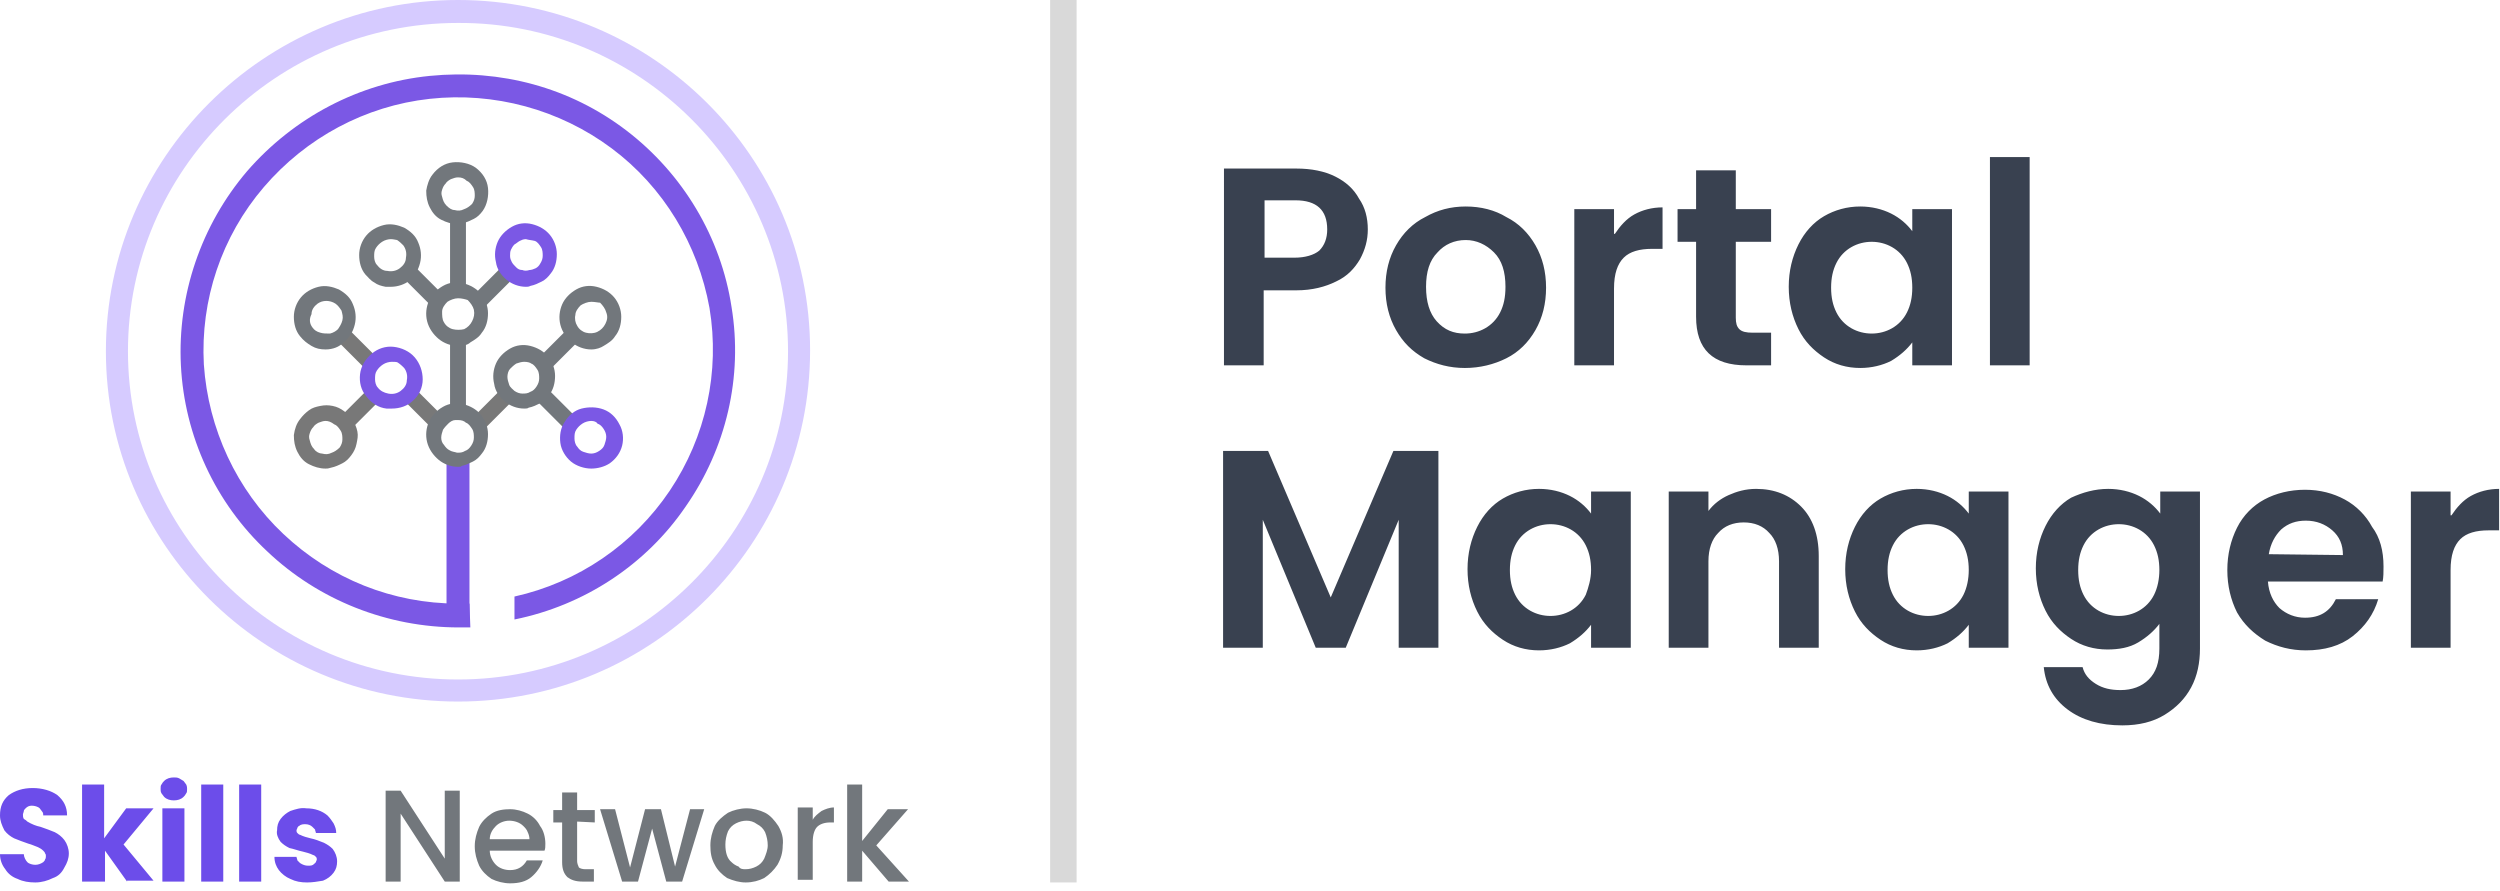 <?xml version="1.0" encoding="utf-8"?>
<!-- Generator: Adobe Illustrator 26.0.1, SVG Export Plug-In . SVG Version: 6.00 Build 0)  -->
<svg version="1.1" id="Layer_1" xmlns="http://www.w3.org/2000/svg" xmlns:xlink="http://www.w3.org/1999/xlink" x="0px" y="0px"
	 viewBox="0 0 283.3 101" style="enable-background:new 0 0 283.3 101;" xml:space="preserve">
<style type="text/css">
	.st0{fill:#D6CBFF;}
	.st1{fill-rule:evenodd;clip-rule:evenodd;fill:#7B58E5;}
	.st2{fill:#7B58E5;}
	.st3{fill:#72777C;}
	.st4{fill:#787878;}
	.st5{fill:#D9D9D9;}
	.st6{fill:#6C4DEA;}
	.st7{fill:#394150;}
</style>
<path class="st0" d="M51.9,79.5c-22,0-39.9-17.8-39.9-39.7S29.9,0,51.9,0s39.9,17.8,39.9,39.7S74,79.5,51.9,79.5z M51.9,2.6
	c-20.6,0-37.4,16.7-37.4,37.2S31.3,77,51.9,77s37.4-16.7,37.4-37.2S72.5,2.5,51.9,2.6L51.9,2.6z"/>
<path class="st1" d="M53.2,68.4c-0.4,0-0.8,0-1.3,0c-7.4,0-14.4-2.8-19.8-7.9c-5.3-5-8.5-11.9-9-19.2c-0.4-7.3,2-14.5,6.8-20.1
	s11.5-9.2,18.8-10s14.7,1.2,20.6,5.6s9.8,10.9,11.1,18.1c1.2,7.2-0.4,14.6-4.5,20.7S65.5,66,58.3,67.6v2.6
	c7.9-1.6,14.9-6.2,19.4-12.8c4.6-6.6,6.5-14.7,5.2-22.6c-1.2-7.9-5.5-15.1-11.9-20s-14.3-7-22.3-6.2S33.3,13.3,28,19.4
	c-5.2,6.1-7.9,14-7.5,22s3.9,15.6,9.8,21.1c5.8,5.5,13.6,8.6,21.7,8.6c0.4,0,0.9,0,1.3,0L53.2,68.4L53.2,68.4z"/>
<path class="st2" d="M53.2,51.7h-2.6V71h2.6V51.7z"/>
<path class="st3" d="M52.8,24H51v8.8h1.8V24z"/>
<path class="st3" d="M51.9,25.4c-0.7,0-1.3-0.2-1.9-0.5s-1-0.8-1.3-1.4s-0.4-1.2-0.4-1.9c0.1-0.6,0.3-1.3,0.7-1.8
	c0.6-0.8,1.4-1.3,2.3-1.4c0.9-0.1,1.9,0.1,2.6,0.6c0.8,0.6,1.3,1.4,1.4,2.3c0.1,0.9-0.1,1.9-0.6,2.6l0,0c-0.3,0.4-0.6,0.7-1,0.9
	c-0.4,0.2-0.8,0.4-1.3,0.5C52.3,25.4,52.1,25.4,51.9,25.4L51.9,25.4z M51.9,20.1c-0.3,0-0.5,0.1-0.8,0.2c-0.2,0.1-0.5,0.3-0.6,0.5
	c-0.2,0.2-0.3,0.4-0.4,0.7c-0.1,0.3-0.1,0.5,0,0.8c0.1,0.4,0.2,0.7,0.5,1s0.6,0.5,0.9,0.5c0.4,0.1,0.7,0.1,1.1-0.1
	c0.3-0.1,0.6-0.3,0.9-0.6l0,0c0.2-0.3,0.3-0.6,0.3-0.9s0-0.7-0.2-1s-0.4-0.6-0.7-0.7C52.6,20.2,52.3,20.1,51.9,20.1L51.9,20.1z"/>
<path class="st3" d="M57.4,29.7l-4.1,4.1l1.3,1.3l4.1-4.1L57.4,29.7z"/>
<path class="st3" d="M52.8,38.7H51v8.8h1.8V38.7z"/>
<path class="st3" d="M51.9,39.2c-0.8,0-1.6-0.3-2.2-0.8c-0.6-0.5-1.1-1.2-1.3-2s-0.1-1.6,0.2-2.3s0.9-1.3,1.6-1.7
	c0.7-0.4,1.5-0.5,2.3-0.3s1.5,0.6,2,1.2c0.5,0.6,0.8,1.4,0.8,2.2s-0.2,1.6-0.7,2.2c-0.3,0.5-0.8,0.8-1.3,1.1
	C53,39.1,52.5,39.2,51.9,39.2L51.9,39.2z M51.9,33.8c-0.4,0-0.9,0.2-1.2,0.4c-0.3,0.3-0.6,0.7-0.6,1.1s0,0.9,0.2,1.2
	c0.2,0.4,0.6,0.7,1,0.8s0.9,0.1,1.3,0c0.4-0.2,0.7-0.5,0.9-0.9s0.3-0.8,0.2-1.3c-0.1-0.4-0.4-0.8-0.7-1.1
	C52.7,33.9,52.3,33.8,51.9,33.8L51.9,33.8z"/>
<path class="st2" d="M59.6,32.5c-0.8,0-1.6-0.3-2.2-0.8c-0.6-0.5-1.1-1.2-1.2-2c-0.2-0.8-0.1-1.6,0.2-2.3c0.3-0.7,0.9-1.3,1.6-1.7
	c0.7-0.4,1.5-0.5,2.3-0.3s1.5,0.6,2,1.2s0.8,1.4,0.8,2.2c0,0.8-0.2,1.6-0.7,2.2c-0.3,0.4-0.6,0.7-1,0.9s-0.8,0.4-1.3,0.5
	C59.9,32.5,59.8,32.5,59.6,32.5L59.6,32.5z M59.6,27.1c-0.3,0-0.5,0.1-0.7,0.2s-0.4,0.3-0.6,0.4c-0.2,0.2-0.3,0.4-0.4,0.6
	c-0.1,0.2-0.1,0.5-0.1,0.7c0,0.3,0.1,0.5,0.2,0.7c0.1,0.2,0.3,0.4,0.5,0.6s0.4,0.3,0.7,0.3c0.2,0.1,0.5,0.1,0.8,0
	c0.2,0,0.5-0.1,0.7-0.2s0.4-0.3,0.5-0.5l0,0c0.2-0.3,0.3-0.6,0.3-0.9s0-0.7-0.2-1s-0.4-0.6-0.7-0.7C60.2,27.2,59.9,27.2,59.6,27.1
	L59.6,27.1z"/>
<path class="st3" d="M46.5,29.7L45.2,31l4.1,4.1l1.3-1.3L46.5,29.7z"/>
<path class="st3" d="M44.3,32.5c-0.2,0-0.4,0-0.6,0c-0.5-0.1-0.9-0.2-1.3-0.5c-0.4-0.2-0.7-0.6-1-0.9l0,0c-0.5-0.6-0.7-1.4-0.7-2.2
	c0-0.8,0.3-1.6,0.8-2.2s1.2-1,2-1.2s1.6,0,2.3,0.3c0.7,0.4,1.3,0.9,1.6,1.7c0.3,0.7,0.4,1.5,0.2,2.3s-0.6,1.5-1.2,2
	C45.9,32.2,45.1,32.5,44.3,32.5L44.3,32.5z M44.3,27.1c-0.3,0-0.7,0.1-1,0.3c-0.3,0.2-0.5,0.4-0.7,0.7c-0.2,0.3-0.2,0.6-0.2,1
	c0,0.3,0.1,0.7,0.3,0.9l0,0c0.3,0.4,0.7,0.7,1.2,0.7c0.5,0.1,1,0,1.4-0.3s0.7-0.7,0.7-1.2c0.1-0.5,0-1-0.3-1.4
	c-0.2-0.2-0.4-0.4-0.7-0.6C44.9,27.2,44.6,27.1,44.3,27.1L44.3,27.1z"/>
<path class="st4" d="M57.3,43.6l-4.1,4.1l1.3,1.3l4.1-4.1L57.3,43.6z"/>
<path class="st3" d="M61.6,43.6l-1.3,1.3l4.1,4.1l1.3-1.3L61.6,43.6z"/>
<path class="st2" d="M67,53.1c-0.8,0-1.7-0.3-2.3-0.8c-0.6-0.5-1.1-1.3-1.2-2.1c-0.1-0.8,0-1.7,0.5-2.4c0.4-0.7,1.1-1.3,1.9-1.5
	s1.7-0.2,2.5,0.1s1.4,0.9,1.8,1.7c0.4,0.7,0.5,1.6,0.3,2.4s-0.7,1.5-1.4,2C68.5,52.9,67.7,53.1,67,53.1z M67,47.7
	c-0.3,0-0.7,0.1-1,0.3s-0.5,0.4-0.7,0.7s-0.2,0.6-0.2,1c0,0.3,0.1,0.7,0.3,0.9l0,0c0.2,0.3,0.4,0.5,0.7,0.6c0.3,0.1,0.6,0.2,0.9,0.2
	s0.6-0.1,0.9-0.3s0.5-0.4,0.6-0.7s0.2-0.6,0.2-0.9c0-0.3-0.1-0.6-0.3-0.9c-0.2-0.3-0.4-0.5-0.7-0.6C67.6,47.8,67.3,47.7,67,47.7
	L67,47.7z"/>
<path class="st3" d="M64.8,36.8l-4.1,4.1l1.3,1.3l4.1-4.1L64.8,36.8z"/>
<path class="st3" d="M59.4,46.3c-0.8,0-1.6-0.3-2.2-0.8c-0.6-0.5-1.1-1.2-1.2-2c-0.2-0.8-0.1-1.6,0.2-2.3s0.9-1.3,1.6-1.7
	c0.7-0.4,1.5-0.5,2.3-0.3s1.5,0.6,2,1.2c0.5,0.6,0.8,1.4,0.8,2.2s-0.2,1.6-0.7,2.2c-0.3,0.4-0.6,0.7-1,0.9s-0.8,0.4-1.3,0.5
	C59.8,46.3,59.6,46.3,59.4,46.3L59.4,46.3z M59.4,41c-0.3,0-0.6,0.1-0.9,0.2c-0.3,0.2-0.5,0.4-0.7,0.6s-0.3,0.6-0.3,0.9
	c0,0.3,0.1,0.6,0.2,0.9c0.1,0.3,0.4,0.5,0.6,0.7c0.3,0.2,0.6,0.3,0.9,0.3c0.3,0,0.6,0,0.9-0.2c0.3-0.1,0.5-0.3,0.7-0.6l0,0
	c0.2-0.3,0.3-0.6,0.3-0.9s0-0.7-0.2-1s-0.4-0.6-0.7-0.7C60.1,41.1,59.8,41,59.4,41L59.4,41z"/>
<path class="st3" d="M67,39.6c-0.8,0-1.6-0.3-2.2-0.8s-1.1-1.2-1.3-2s-0.1-1.6,0.2-2.3c0.3-0.7,0.9-1.3,1.6-1.7s1.5-0.5,2.3-0.3
	s1.5,0.6,2,1.2c0.5,0.6,0.8,1.4,0.8,2.2s-0.2,1.6-0.7,2.2c-0.3,0.5-0.8,0.8-1.3,1.1C68.1,39.4,67.6,39.6,67,39.6z M67,34.2
	c-0.4,0-0.9,0.2-1.2,0.4c-0.3,0.3-0.6,0.7-0.6,1.1c-0.1,0.4,0,0.9,0.2,1.2c0.2,0.4,0.6,0.7,1,0.8s0.9,0.1,1.3-0.1
	c0.4-0.2,0.7-0.5,0.9-0.9c0.2-0.4,0.3-0.8,0.1-1.3c-0.1-0.4-0.4-0.8-0.7-1.1C67.8,34.3,67.4,34.2,67,34.2z"/>
<path class="st4" d="M46.6,43.6l-1.3,1.3l4.1,4.1l1.3-1.3L46.6,43.6z"/>
<path class="st4" d="M42.2,43.6l-4.1,4.1l1.3,1.3l4.1-4.1L42.2,43.6z"/>
<path class="st4" d="M36.9,53.1c-0.7,0-1.3-0.2-1.9-0.5c-0.6-0.3-1-0.8-1.3-1.4c-0.3-0.6-0.4-1.2-0.4-1.9c0.1-0.7,0.3-1.3,0.7-1.8
	c0.3-0.4,0.6-0.7,1-1s0.8-0.4,1.3-0.5s0.9-0.1,1.4,0s0.9,0.3,1.3,0.6c0.4,0.3,0.7,0.6,1,1c0.2,0.4,0.4,0.8,0.5,1.3s0,0.9-0.1,1.4
	s-0.3,0.9-0.6,1.3l0,0c-0.3,0.4-0.6,0.7-1,0.9S38,52.9,37.5,53C37.2,53.1,37.1,53.1,36.9,53.1z M36.9,47.7c-0.3,0-0.5,0.1-0.8,0.2
	c-0.2,0.1-0.5,0.3-0.6,0.5c-0.2,0.2-0.3,0.4-0.4,0.7c-0.1,0.3-0.1,0.5,0,0.8c0.1,0.4,0.2,0.7,0.5,1c0.2,0.3,0.6,0.5,0.9,0.5
	c0.4,0.1,0.7,0.1,1.1-0.1c0.3-0.1,0.6-0.3,0.9-0.6l0,0c0.2-0.3,0.3-0.6,0.3-0.9c0-0.3,0-0.7-0.2-1s-0.4-0.6-0.7-0.7
	C37.5,47.8,37.2,47.7,36.9,47.7L36.9,47.7z"/>
<path class="st4" d="M39,36.8l-1.3,1.3l4.1,4.1l1.3-1.3L39,36.8z"/>
<path class="st2" d="M44.4,46.3c-0.2,0-0.4,0-0.6,0c-0.9-0.1-1.7-0.6-2.3-1.4c-0.6-0.7-0.8-1.6-0.7-2.5s0.6-1.7,1.3-2.3
	s1.6-0.9,2.5-0.8c0.9,0.1,1.8,0.5,2.4,1.2s0.9,1.6,0.9,2.5s-0.4,1.8-1.1,2.4C46.2,46,45.3,46.3,44.4,46.3L44.4,46.3z M44.4,41
	c-0.3,0-0.7,0.1-1,0.3s-0.5,0.4-0.7,0.7s-0.2,0.6-0.2,1c0,0.3,0.1,0.7,0.3,0.9l0,0c0.3,0.4,0.7,0.6,1.2,0.7s1,0,1.4-0.3
	s0.7-0.7,0.7-1.2c0.1-0.5,0-1-0.3-1.4c-0.2-0.2-0.4-0.4-0.7-0.6C45,41,44.7,41,44.4,41L44.4,41z"/>
<path class="st3" d="M36.9,39.6c-0.6,0-1.1-0.1-1.6-0.4c-0.5-0.3-0.9-0.6-1.3-1.1l0,0c-0.5-0.6-0.7-1.4-0.7-2.2s0.3-1.6,0.8-2.2
	c0.5-0.6,1.2-1,2-1.2s1.6,0,2.3,0.3c0.7,0.4,1.3,0.9,1.6,1.7c0.3,0.7,0.4,1.5,0.2,2.3s-0.6,1.5-1.3,2C38.5,39.3,37.7,39.6,36.9,39.6
	L36.9,39.6z M35.4,37.1c0.2,0.3,0.5,0.5,0.9,0.6c0.3,0.1,0.7,0.1,1.1,0.1c0.4-0.1,0.7-0.3,0.9-0.5c0.2-0.3,0.4-0.6,0.5-1
	s0-0.7-0.1-1.1c-0.2-0.3-0.4-0.6-0.7-0.8s-0.7-0.3-1-0.3c-0.4,0-0.7,0.1-1,0.3c-0.4,0.3-0.7,0.7-0.7,1.2
	C35,36.2,35.1,36.7,35.4,37.1L35.4,37.1z"/>
<path class="st3" d="M51.9,52.9c-0.8,0-1.6-0.3-2.2-0.8c-0.6-0.5-1.1-1.2-1.3-2s-0.1-1.6,0.2-2.3s0.9-1.3,1.6-1.7s1.5-0.5,2.3-0.3
	s1.5,0.6,2,1.2c0.5,0.6,0.8,1.4,0.8,2.2s-0.2,1.6-0.7,2.2l0,0c-0.3,0.4-0.6,0.7-1,0.9s-0.8,0.4-1.3,0.5
	C52.3,52.9,52.1,52.9,51.9,52.9L51.9,52.9z M51.9,47.6c-0.1,0-0.2,0-0.3,0c-0.3,0-0.6,0.2-0.8,0.4s-0.4,0.4-0.6,0.7
	C50.1,49,50,49.3,50,49.6c0,0.3,0.1,0.6,0.3,0.8c0.2,0.3,0.4,0.5,0.6,0.6c0.3,0.2,0.6,0.2,0.9,0.3c0.3,0,0.6,0,0.9-0.2
	c0.3-0.1,0.5-0.3,0.7-0.6l0,0c0.2-0.3,0.3-0.6,0.3-0.9c0-0.3,0-0.7-0.2-1s-0.4-0.6-0.7-0.7C52.6,47.7,52.3,47.6,51.9,47.6L51.9,47.6
	z"/>
<rect x="119" class="st5" width="3" height="100"/>
<path class="st6" d="M4,100c-0.7,0-1.4-0.1-2-0.4c-0.6-0.2-1.1-0.6-1.4-1.1C0.2,98,0,97.4,0,96.8h2.7c0,0.3,0.2,0.7,0.4,0.9
	C3.3,97.9,3.7,98,4,98c0.3,0,0.6-0.1,0.9-0.3c0.1-0.1,0.2-0.2,0.2-0.3c0.1-0.1,0.1-0.3,0.1-0.4s0-0.2-0.1-0.3c0-0.1-0.1-0.2-0.2-0.3
	c-0.2-0.2-0.4-0.3-0.6-0.4c-0.3-0.1-0.7-0.3-1.1-0.4c-0.6-0.2-1.1-0.4-1.6-0.6c-0.4-0.2-0.8-0.5-1.1-0.9C0.2,93.5,0,93,0,92.4
	c0-1,0.3-1.7,1-2.3c0.7-0.5,1.6-0.8,2.7-0.8s2.1,0.3,2.8,0.8c0.7,0.6,1.1,1.3,1.1,2.3H4.9c0-0.1,0-0.3-0.1-0.4s-0.2-0.3-0.3-0.4
	c-0.2-0.2-0.6-0.3-0.9-0.3s-0.5,0.1-0.7,0.3c-0.1,0.1-0.2,0.2-0.2,0.3c0,0.1-0.1,0.3-0.1,0.4c0,0.2,0,0.3,0.1,0.5
	C2.9,92.9,3,93,3.1,93.1c0.5,0.3,1,0.5,1.5,0.6c0.6,0.2,1.1,0.4,1.6,0.6c0.4,0.2,0.8,0.5,1.1,0.9c0.3,0.4,0.5,1,0.5,1.5
	c0,0.6-0.2,1.1-0.5,1.6c-0.3,0.6-0.7,1-1.3,1.2C5.4,99.8,4.7,100,4,100L4,100z M14.4,99.9l-2.5-3.5v3.5H9.3v-11h2.5V95l2.5-3.4h3.1
	L14,95.7l3.4,4.1h-3V99.9z M19.7,90.7c-0.4,0-0.8-0.1-1.1-0.4c-0.1-0.1-0.2-0.3-0.3-0.4c-0.1-0.2-0.1-0.3-0.1-0.5s0-0.4,0.1-0.5
	c0.1-0.2,0.2-0.3,0.3-0.4c0.3-0.3,0.7-0.4,1.1-0.4c0.2,0,0.4,0,0.6,0.1s0.3,0.2,0.5,0.3c0.1,0.1,0.2,0.3,0.3,0.4
	c0.1,0.2,0.1,0.4,0.1,0.5c0,0.2,0,0.4-0.1,0.5c-0.1,0.2-0.2,0.3-0.3,0.4C20.5,90.6,20.1,90.7,19.7,90.7L19.7,90.7z M20.9,91.6v8.3
	h-2.5v-8.3H20.9z M25.3,88.9v11h-2.5v-11H25.3z M29.6,88.9v11h-2.5v-11H29.6z M34.8,100c-0.7,0-1.3-0.1-1.9-0.4
	c-0.5-0.2-1-0.6-1.3-1s-0.5-0.9-0.5-1.5h2.5c0,0.1,0.1,0.3,0.1,0.4c0.1,0.1,0.2,0.2,0.3,0.3c0.3,0.2,0.6,0.3,0.9,0.3
	c0.3,0,0.5,0,0.7-0.2c0.1-0.1,0.1-0.1,0.2-0.2c0-0.1,0.1-0.2,0.1-0.3c0-0.1,0-0.2-0.1-0.3c-0.1-0.1-0.2-0.2-0.3-0.2
	c-0.4-0.2-0.8-0.3-1.2-0.4c-0.5-0.1-1-0.3-1.5-0.4c-0.4-0.2-0.7-0.4-1-0.7c-0.3-0.4-0.5-0.9-0.4-1.3c0-0.5,0.1-0.9,0.4-1.3
	s0.7-0.7,1.1-0.9c0.6-0.2,1.2-0.4,1.8-0.3c1,0,1.8,0.3,2.4,0.8c0.3,0.3,0.5,0.6,0.7,0.9c0.2,0.4,0.3,0.7,0.3,1.1h-2.3
	c0-0.1-0.1-0.3-0.1-0.4c-0.1-0.1-0.2-0.2-0.3-0.3c-0.2-0.2-0.5-0.3-0.8-0.3c-0.2,0-0.5,0-0.7,0.2c-0.1,0-0.1,0.1-0.2,0.2
	c0,0.1-0.1,0.2-0.1,0.3c0,0.1,0,0.2,0.1,0.3c0.1,0.1,0.2,0.2,0.3,0.2c0.4,0.2,0.8,0.3,1.2,0.4c0.5,0.1,1,0.3,1.5,0.5
	c0.4,0.2,0.7,0.4,1,0.7c0.3,0.4,0.5,0.9,0.5,1.4s-0.1,0.9-0.4,1.3c-0.3,0.4-0.7,0.7-1.2,0.9C36,99.9,35.4,100,34.8,100L34.8,100z"/>
<path class="st3" d="M52.1,99.9h-1.7l-5-7.7v7.7h-1.7V89.6h1.7l5,7.7v-7.7h1.7V99.9z M61.8,95.6c0,0.3,0,0.6-0.1,0.8h-6.2
	c0,0.6,0.3,1.2,0.7,1.6s1,0.6,1.6,0.6c0.9,0,1.5-0.4,1.9-1.1h1.8c-0.2,0.7-0.7,1.4-1.3,1.9s-1.4,0.7-2.4,0.7c-0.7,0-1.5-0.2-2.1-0.5
	c-0.6-0.4-1.1-0.9-1.4-1.5c-0.3-0.7-0.5-1.4-0.5-2.2c0-0.8,0.2-1.5,0.5-2.2c0.3-0.6,0.8-1.1,1.4-1.5c0.6-0.4,1.4-0.5,2.1-0.5
	c0.7,0,1.4,0.2,2,0.5s1.1,0.8,1.4,1.4C61.6,94.1,61.8,94.9,61.8,95.6z M60,95.1c0-0.3-0.1-0.6-0.2-0.8c-0.1-0.3-0.3-0.5-0.5-0.7
	c-0.4-0.4-1-0.6-1.6-0.6c-0.5,0-1.1,0.2-1.5,0.6s-0.7,0.9-0.7,1.5H60z M65.4,93.1v4.5c0,0.2,0.1,0.5,0.2,0.7
	c0.1,0.1,0.4,0.2,0.7,0.2h1v1.4H66c-0.8,0-1.3-0.2-1.7-0.5c-0.4-0.4-0.6-0.9-0.6-1.7v-4.5h-1v-1.4h1v-2h1.7v2h2v1.4L65.4,93.1z
	 M79.8,91.7l-2.5,8.2h-1.8l-1.6-6l-1.6,6h-1.8L68,91.7h1.7l1.7,6.6l1.7-6.6h1.8l1.6,6.5l1.7-6.5H79.8z M84.5,100
	c-0.7,0-1.4-0.2-2.1-0.5c-0.6-0.4-1.1-0.9-1.4-1.5c-0.4-0.7-0.5-1.4-0.5-2.2c0-0.8,0.2-1.5,0.5-2.2c0.3-0.6,0.9-1.1,1.5-1.5
	c0.6-0.3,1.4-0.5,2.1-0.5s1.5,0.2,2.1,0.5s1.1,0.9,1.5,1.5c0.4,0.7,0.6,1.4,0.5,2.2c0,0.8-0.2,1.5-0.6,2.2c-0.4,0.6-0.9,1.1-1.5,1.5
	C86,99.8,85.3,100,84.5,100z M84.5,98.5c0.4,0,0.8-0.1,1.2-0.3c0.4-0.2,0.7-0.5,0.9-0.9c0.2-0.5,0.4-1,0.4-1.5s-0.1-1-0.3-1.5
	c-0.2-0.4-0.5-0.7-0.9-0.9C85.4,93.1,85,93,84.6,93s-0.8,0.1-1.2,0.3c-0.4,0.2-0.7,0.5-0.9,0.9c-0.2,0.5-0.3,1-0.3,1.5
	c0,0.9,0.2,1.6,0.7,2c0.2,0.2,0.5,0.4,0.8,0.5C83.9,98.5,84.2,98.5,84.5,98.5L84.5,98.5z M92.1,92.9c0.2-0.4,0.6-0.7,1-1
	c0.4-0.2,0.9-0.4,1.4-0.4v1.7h-0.4c-0.7,0-1.2,0.2-1.5,0.5s-0.5,0.9-0.5,1.7v4.3h-1.7v-8.2h1.7V92.9z M99.3,95.8l3.7,4.1h-2.3
	l-3-3.5v3.5H96v-11h1.7v6.4l2.9-3.6h2.3L99.3,95.8z"/>
<path class="st7" d="M155,26c0,1.2-0.3,2.3-0.9,3.4c-0.6,1-1.4,1.9-2.7,2.5c-1.2,0.6-2.7,1-4.5,1h-3.7v8.5h-4.5V19.1h8.2
	c1.7,0,3.2,0.3,4.4,0.9c1.2,0.6,2.1,1.4,2.7,2.5C154.7,23.5,155,24.7,155,26z M146.7,29.2c1.2,0,2.2-0.3,2.8-0.8
	c0.6-0.6,0.9-1.4,0.9-2.4c0-2.2-1.2-3.3-3.6-3.3h-3.5v6.5C143.3,29.2,146.7,29.2,146.7,29.2z M166,41.7c-1.7,0-3.2-0.4-4.6-1.1
	c-1.4-0.8-2.4-1.8-3.2-3.2s-1.2-3-1.2-4.8s0.4-3.4,1.2-4.8s1.9-2.5,3.3-3.2c1.4-0.8,2.9-1.2,4.6-1.2c1.7,0,3.3,0.4,4.6,1.2
	c1.4,0.7,2.5,1.8,3.3,3.2s1.2,3,1.2,4.8s-0.4,3.4-1.2,4.8c-0.8,1.4-1.9,2.5-3.3,3.2S167.7,41.7,166,41.7z M166,37.8
	c0.8,0,1.6-0.2,2.3-0.6c0.7-0.4,1.3-1,1.7-1.8s0.6-1.7,0.6-2.9c0-1.7-0.4-3-1.3-3.9c-0.9-0.9-2-1.4-3.2-1.4c-1.3,0-2.4,0.5-3.2,1.4
	c-0.9,0.9-1.3,2.2-1.3,3.9s0.4,3,1.2,3.9C163.7,37.4,164.7,37.8,166,37.8z M183,26.5c0.6-0.9,1.3-1.7,2.2-2.2s2-0.8,3.2-0.8v4.7
	h-1.2c-1.4,0-2.5,0.3-3.2,1s-1.1,1.8-1.1,3.5v8.7h-4.5V23.7h4.5v2.8H183z M196.7,27.4V36c0,0.6,0.1,1,0.4,1.3
	c0.3,0.3,0.8,0.4,1.5,0.4h2.1v3.7h-2.8c-3.8,0-5.7-1.8-5.7-5.5v-8.5h-2.1v-3.7h2.1v-4.4h4.5v4.4h4v3.7H196.7z M202.7,32.5
	c0-1.8,0.4-3.4,1.1-4.8c0.7-1.4,1.7-2.5,2.9-3.2s2.6-1.1,4.1-1.1c1.3,0,2.5,0.3,3.5,0.8s1.8,1.2,2.4,2v-2.5h4.5v17.7h-4.5v-2.6
	c-0.6,0.8-1.4,1.5-2.4,2.1c-1,0.5-2.2,0.8-3.5,0.8c-1.5,0-2.9-0.4-4.1-1.2c-1.2-0.8-2.2-1.8-2.9-3.2
	C203.1,35.9,202.7,34.3,202.7,32.5z M216.7,32.6c0-1.1-0.2-2-0.6-2.8c-0.4-0.8-1-1.4-1.7-1.8s-1.5-0.6-2.3-0.6s-1.6,0.2-2.3,0.6
	c-0.7,0.4-1.3,1-1.7,1.8s-0.6,1.7-0.6,2.8s0.2,2,0.6,2.8c0.4,0.8,1,1.4,1.7,1.8c0.7,0.4,1.5,0.6,2.3,0.6s1.6-0.2,2.3-0.6
	c0.7-0.4,1.3-1,1.7-1.8C216.5,34.6,216.7,33.7,216.7,32.6z M230,17.8v23.6h-4.5V17.8H230z M163,51.1v22.3h-4.5V58.9l-6,14.5h-3.4
	l-6-14.5v14.5h-4.5V51.1h5.1l7.1,16.6l7.1-16.6C157.9,51.1,163,51.1,163,51.1z M166.3,64.5c0-1.8,0.4-3.4,1.1-4.8
	c0.7-1.4,1.7-2.5,2.9-3.2s2.6-1.1,4.1-1.1c1.3,0,2.5,0.3,3.5,0.8s1.8,1.2,2.4,2v-2.5h4.5v17.7h-4.5v-2.6c-0.6,0.8-1.4,1.5-2.4,2.1
	c-1,0.5-2.2,0.8-3.5,0.8c-1.5,0-2.9-0.4-4.1-1.2c-1.2-0.8-2.2-1.8-2.9-3.2C166.7,67.9,166.3,66.3,166.3,64.5z M180.3,64.6
	c0-1.1-0.2-2-0.6-2.8c-0.4-0.8-1-1.4-1.7-1.8c-0.7-0.4-1.5-0.6-2.3-0.6s-1.6,0.2-2.3,0.6c-0.7,0.4-1.3,1-1.7,1.8s-0.6,1.7-0.6,2.8
	c0,1.1,0.2,2,0.6,2.8c0.4,0.8,1,1.4,1.7,1.8s1.5,0.6,2.3,0.6s1.6-0.2,2.3-0.6s1.3-1,1.7-1.8C180,66.6,180.3,65.6,180.3,64.6z
	 M199,55.4c2.1,0,3.8,0.7,5.1,2s2,3.2,2,5.6v10.4h-4.5v-9.8c0-1.4-0.4-2.5-1.1-3.2c-0.7-0.8-1.7-1.2-2.9-1.2s-2.2,0.4-2.9,1.2
	c-0.7,0.7-1.1,1.8-1.1,3.2v9.8h-4.5V55.7h4.5v2.2c0.6-0.8,1.4-1.4,2.3-1.8C196.8,55.7,197.8,55.4,199,55.4z M209.1,64.5
	c0-1.8,0.4-3.4,1.1-4.8c0.7-1.4,1.7-2.5,2.9-3.2s2.6-1.1,4.1-1.1c1.3,0,2.5,0.3,3.5,0.8s1.8,1.2,2.4,2v-2.5h4.5v17.7h-4.5v-2.6
	c-0.6,0.8-1.4,1.5-2.4,2.1c-1,0.5-2.2,0.8-3.5,0.8c-1.5,0-2.9-0.4-4.1-1.2c-1.2-0.8-2.2-1.8-2.9-3.2
	C209.5,67.9,209.1,66.3,209.1,64.5z M223.1,64.6c0-1.1-0.2-2-0.6-2.8c-0.4-0.8-1-1.4-1.7-1.8c-0.7-0.4-1.5-0.6-2.3-0.6
	s-1.6,0.2-2.3,0.6c-0.7,0.4-1.3,1-1.7,1.8s-0.6,1.7-0.6,2.8c0,1.1,0.2,2,0.6,2.8c0.4,0.8,1,1.4,1.7,1.8s1.5,0.6,2.3,0.6
	s1.6-0.2,2.3-0.6s1.3-1,1.7-1.8S223.1,65.6,223.1,64.6z M238.9,55.4c1.3,0,2.5,0.3,3.5,0.8s1.8,1.2,2.4,2v-2.5h4.5v17.8
	c0,1.6-0.3,3.1-1,4.4s-1.7,2.3-3,3.1c-1.3,0.8-2.9,1.2-4.8,1.2c-2.5,0-4.6-0.6-6.2-1.8c-1.6-1.2-2.5-2.8-2.7-4.8h4.4
	c0.2,0.8,0.7,1.4,1.5,1.9s1.7,0.7,2.8,0.7c1.3,0,2.4-0.4,3.2-1.2c0.8-0.8,1.2-1.9,1.2-3.5v-2.8c-0.6,0.8-1.4,1.5-2.4,2.1
	s-2.2,0.8-3.5,0.8c-1.5,0-2.9-0.4-4.1-1.2c-1.2-0.8-2.2-1.8-2.9-3.2c-0.7-1.4-1.1-3-1.1-4.8s0.4-3.4,1.1-4.8
	c0.7-1.4,1.7-2.5,2.9-3.2C236,55.8,237.4,55.4,238.9,55.4z M244.7,64.6c0-1.1-0.2-2-0.6-2.8c-0.4-0.8-1-1.4-1.7-1.8
	c-0.7-0.4-1.5-0.6-2.3-0.6s-1.6,0.2-2.3,0.6c-0.7,0.4-1.3,1-1.7,1.8s-0.6,1.7-0.6,2.8c0,1.1,0.2,2,0.6,2.8c0.4,0.8,1,1.4,1.7,1.8
	s1.5,0.6,2.3,0.6s1.6-0.2,2.3-0.6s1.3-1,1.7-1.8C244.5,66.6,244.7,65.6,244.7,64.6z M270.1,64.2c0,0.6,0,1.2-0.1,1.7h-13
	c0.1,1.3,0.6,2.3,1.3,3c0.8,0.7,1.8,1.1,2.9,1.1c1.7,0,2.8-0.7,3.5-2.1h4.8c-0.5,1.7-1.5,3.1-2.9,4.2s-3.2,1.6-5.3,1.6
	c-1.7,0-3.2-0.4-4.6-1.1c-1.3-0.8-2.4-1.8-3.2-3.2c-0.7-1.4-1.1-3-1.1-4.8s0.4-3.4,1.1-4.8c0.7-1.4,1.8-2.5,3.1-3.2s2.9-1.1,4.6-1.1
	s3.2,0.4,4.5,1.1c1.3,0.7,2.4,1.8,3.1,3.1C269.7,60.9,270.1,62.4,270.1,64.2z M265.5,62.9c0-1.2-0.4-2.1-1.2-2.8
	c-0.8-0.7-1.8-1.1-3-1.1c-1.1,0-2,0.3-2.8,1c-0.7,0.7-1.2,1.6-1.4,2.8L265.5,62.9L265.5,62.9z M277.8,58.4c0.6-0.9,1.3-1.7,2.2-2.2
	c0.9-0.5,2-0.8,3.2-0.8v4.7H282c-1.4,0-2.5,0.3-3.2,1s-1.1,1.8-1.1,3.5v8.8h-4.5V55.7h4.5v2.7H277.8z"/>
</svg>
